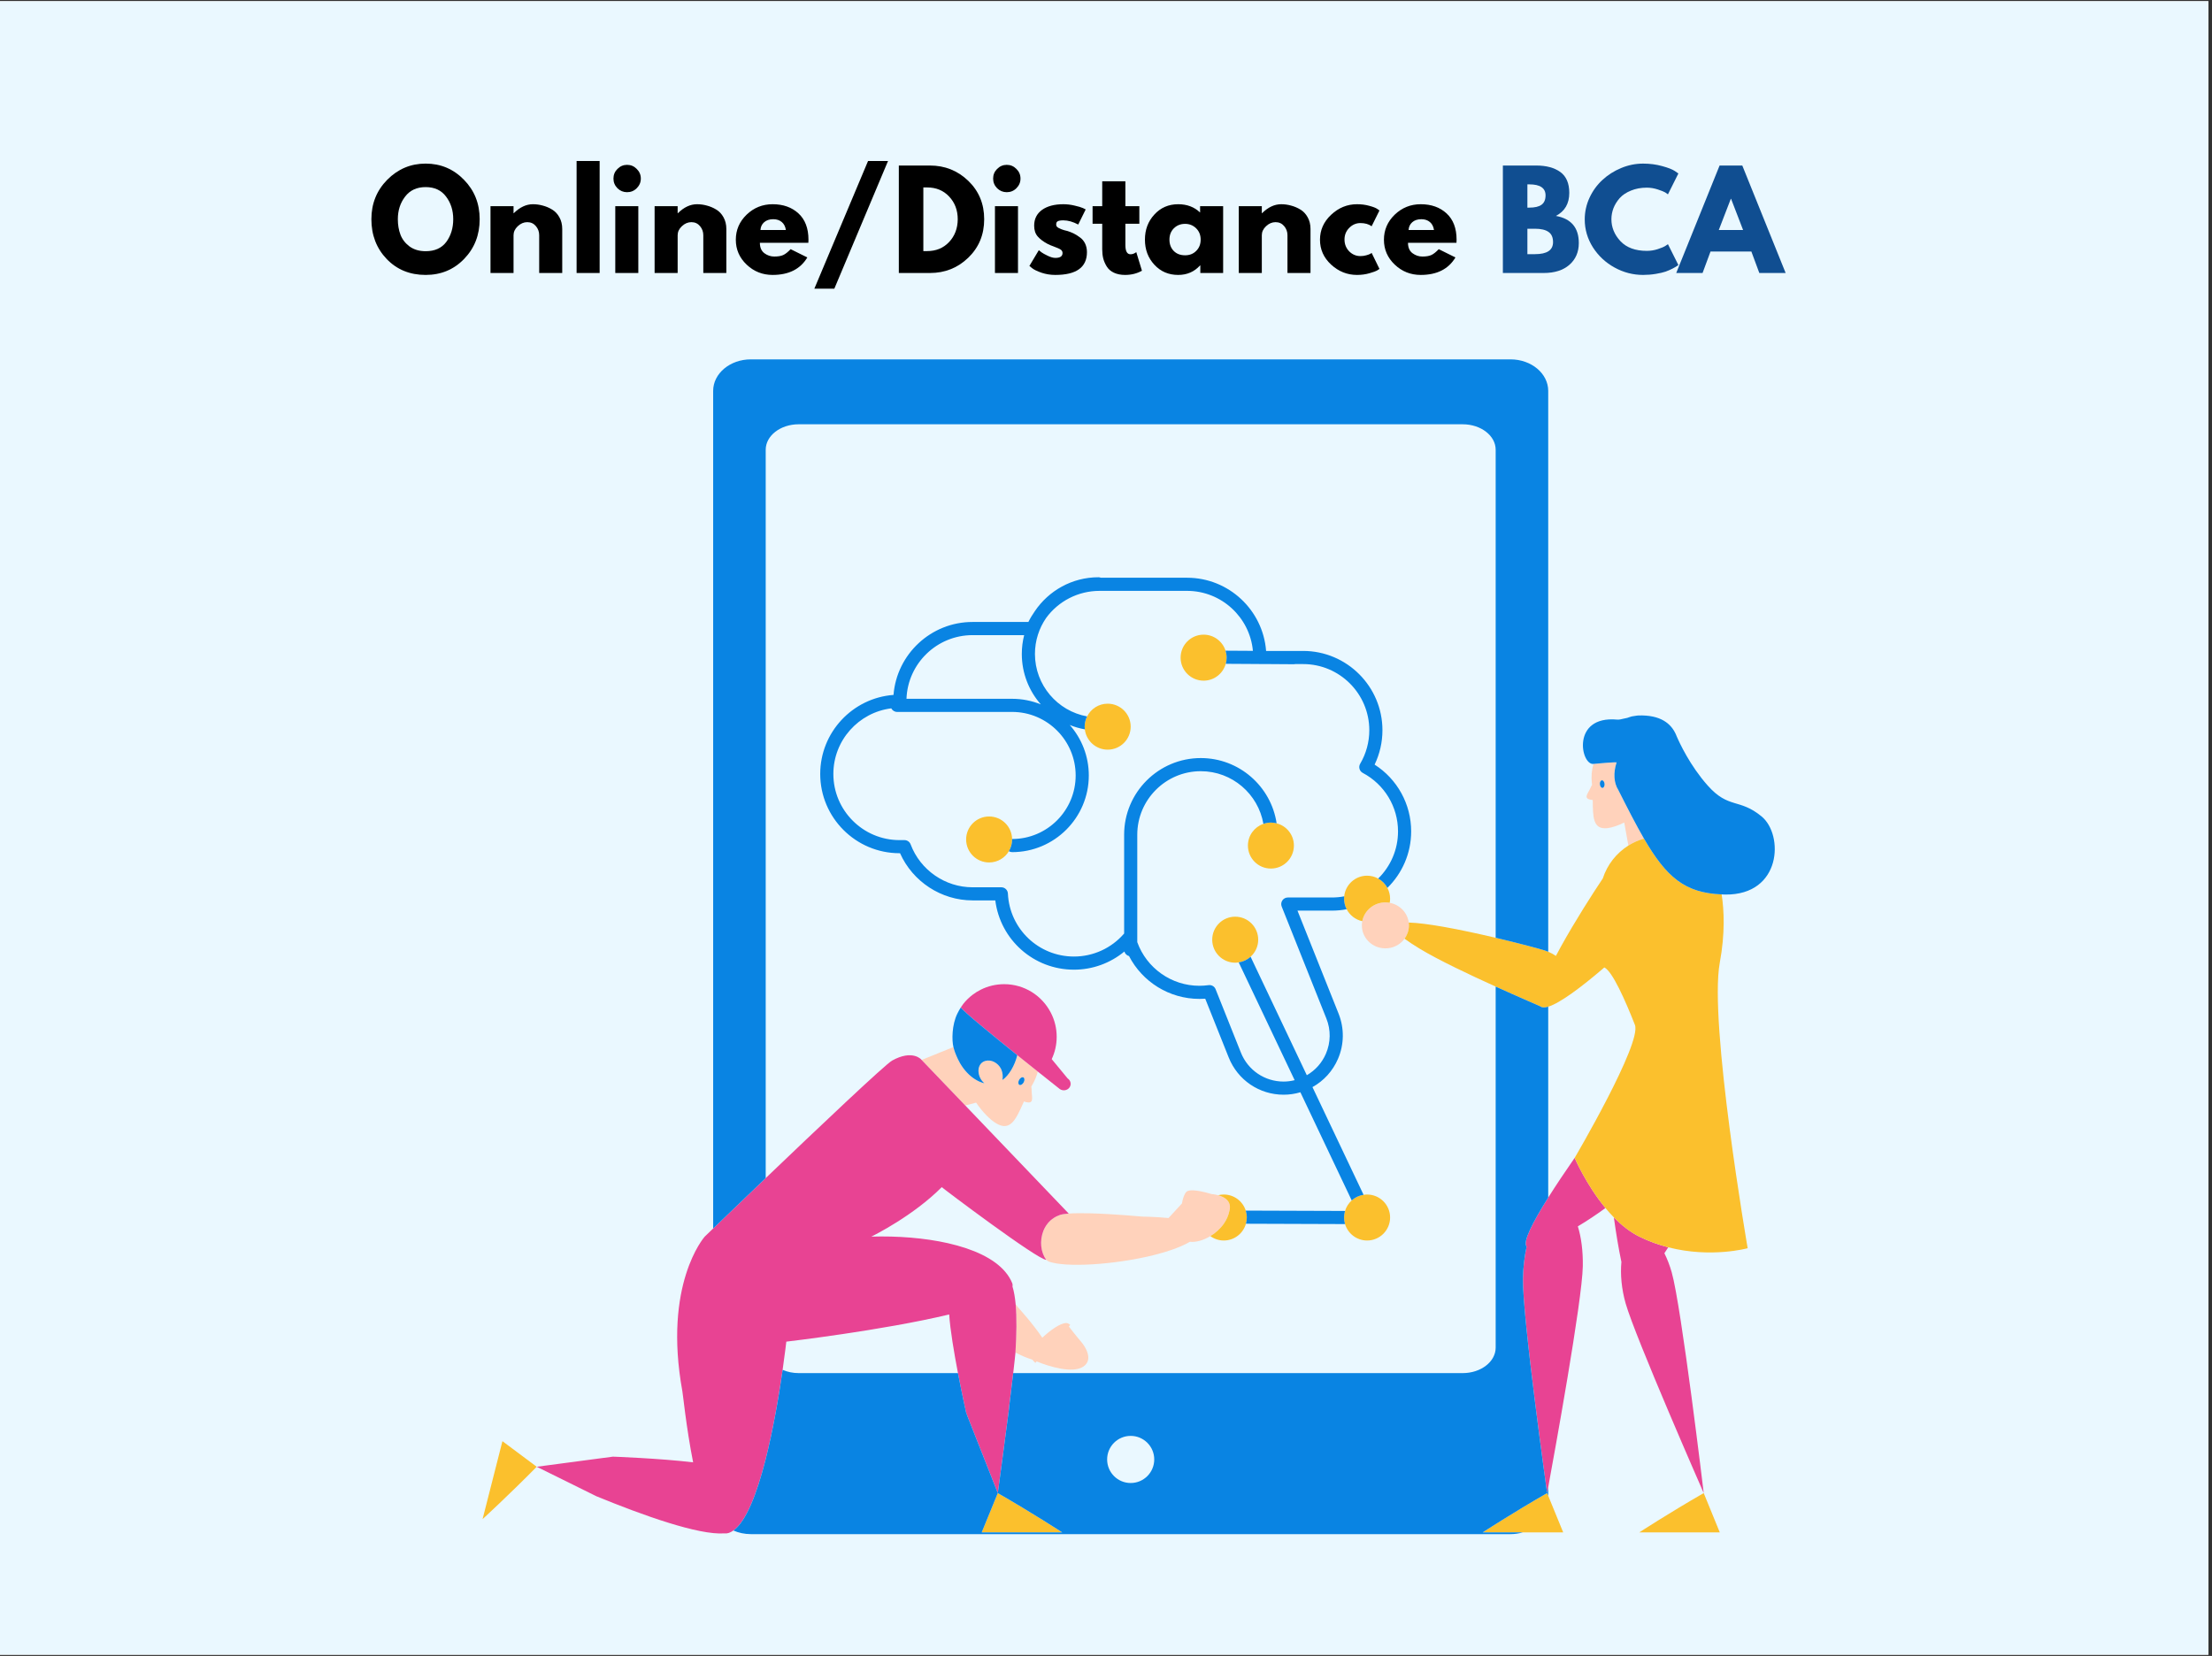 <svg xmlns="http://www.w3.org/2000/svg" xmlns:xlink="http://www.w3.org/1999/xlink" width="406" zoomAndPan="magnify" viewBox="0 0 304.5 228" height="304" preserveAspectRatio="xMidYMid meet" version="1.0"><rect x="0" y="0" width="304.5" height="228" fill="#333333" stroke="none"/><defs><g/><clipPath id="117f898174"><path d="M 0 0.188 L 304 0.188 L 304 227.812 L 0 227.812 Z M 0 0.188 " clip-rule="nonzero"/></clipPath></defs><g clip-path="url(#117f898174)"><path fill="#ffffff" d="M 0 0.188 L 304.5 0.188 L 304.5 235.688 L 0 235.688 Z M 0 0.188 " fill-opacity="1" fill-rule="nonzero"/><path fill="#ffffff" d="M 0 0.188 L 304.5 0.188 L 304.5 228.188 L 0 228.188 Z M 0 0.188 " fill-opacity="1" fill-rule="nonzero"/><path fill="#eaf8ff" d="M 0 0.188 L 304.5 0.188 L 304.5 228.188 L 0 228.188 Z M 0 0.188 " fill-opacity="1" fill-rule="nonzero"/></g><path fill="#ffd2bb" d="M 148.953 184.902 C 148.953 184.902 150.75 187.043 149.16 188.145 C 147.684 189.164 144.484 188.172 142.703 187.453 L 142.523 187.648 C 142.367 187.504 142.223 187.355 142.113 187.203 C 141.406 186.996 140.617 186.66 139.785 186.23 C 139.941 183.746 139.98 181.426 139.812 179.578 C 140.039 179.867 140.172 180.039 140.172 180.039 C 140.172 180.039 142.148 182.203 143.48 184.184 C 144.586 183.152 145.973 182.152 146.801 182.16 C 146.965 182.164 147.145 182.262 147.328 182.426 L 147.133 182.637 C 147.785 183.504 148.953 184.902 148.953 184.902 Z M 226.309 115.465 C 225.93 115.57 225.562 115.707 225.211 115.863 C 225.203 115.867 225.199 115.867 225.195 115.871 C 225.035 115.941 224.879 116.02 224.723 116.102 C 224.703 116.113 224.684 116.121 224.664 116.129 C 224.492 116.223 224.328 116.32 224.16 116.422 L 223.586 113.25 C 222.75 113.668 221.953 113.941 221.305 114.023 C 219.234 114.273 219.285 112.453 219.254 110.152 C 219.035 110.137 218.836 110.098 218.691 110.035 C 218.039 109.766 218.664 109.156 218.988 108.391 C 219.035 108.277 219.094 108.172 219.16 108.078 C 219.152 108.008 219.145 107.941 219.137 107.875 C 219.023 106.926 219.109 106.012 219.352 105.18 L 219.391 105.176 C 219.645 105.145 222.84 104.863 222.527 104.996 C 222.078 106.406 222.152 107.785 222.773 108.766 C 224.102 111.402 225.238 113.617 226.309 115.465 Z M 220.879 107.922 C 220.852 107.637 220.688 107.418 220.508 107.438 C 220.332 107.457 220.207 107.703 220.238 107.992 C 220.266 108.281 220.43 108.5 220.609 108.48 C 220.785 108.461 220.906 108.211 220.879 107.922 Z M 140.953 151.66 C 139.906 153.988 139.152 155.859 137.16 154.688 C 136.273 154.168 135.254 153.109 134.367 151.816 L 132.879 152.215 L 126.867 145.938 L 131.25 144.164 C 131.25 144.176 131.254 144.191 131.258 144.203 C 131.316 144.441 131.391 144.672 131.469 144.902 C 131.527 145.07 131.602 145.23 131.668 145.395 C 131.789 145.684 131.922 145.961 132.07 146.227 C 132.094 146.273 132.117 146.324 132.148 146.371 C 132.152 146.379 132.156 146.391 132.164 146.402 C 132.723 147.355 133.434 148.109 134.215 148.598 C 134.598 148.844 134.996 149.02 135.402 149.125 C 135.434 149.137 135.461 149.145 135.496 149.148 C 135.289 148.965 135.113 148.75 134.98 148.508 C 134.84 148.254 134.746 147.973 134.711 147.672 C 134.617 146.988 134.918 146.301 135.605 146.09 C 136.477 145.824 137.383 146.371 137.781 147.133 C 137.805 147.184 137.832 147.238 137.852 147.289 C 137.879 147.352 137.895 147.414 137.914 147.48 C 137.93 147.531 137.949 147.578 137.961 147.629 C 137.984 147.723 138 147.82 138.012 147.914 C 138.012 147.938 138.02 147.957 138.02 147.98 C 138.043 148.215 138.031 148.457 137.996 148.695 C 138.887 148.094 139.703 146.688 140.039 145.285 C 141.039 146.09 142.012 146.863 142.867 147.547 C 142.695 148.176 142.438 148.801 142.086 149.402 C 142.047 149.465 142.008 149.531 141.973 149.598 C 141.996 149.723 142.008 149.855 142.008 149.988 C 141.996 150.914 142.359 151.805 141.582 151.797 C 141.406 151.793 141.188 151.746 140.953 151.66 Z M 140.914 149.035 C 141.07 148.754 141.055 148.445 140.883 148.348 C 140.711 148.25 140.449 148.398 140.293 148.68 C 140.137 148.961 140.148 149.27 140.32 149.367 C 140.492 149.465 140.758 149.312 140.914 149.035 Z M 191.305 124.305 C 191.113 124.27 190.914 124.254 190.711 124.254 C 189.125 124.254 187.809 125.367 187.527 126.836 C 187.523 126.859 187.516 126.887 187.512 126.91 C 187.484 127.074 187.469 127.242 187.469 127.414 C 187.469 128.91 188.531 130.164 189.965 130.492 C 190.203 130.547 190.453 130.578 190.711 130.578 C 191.676 130.578 192.539 130.168 193.133 129.516 C 193.211 129.43 193.281 129.344 193.352 129.25 C 193.527 129.004 193.672 128.738 193.773 128.449 C 193.887 128.125 193.953 127.777 193.953 127.418 C 193.953 127.281 193.941 127.152 193.926 127.023 C 193.75 125.652 192.68 124.555 191.305 124.305 Z M 168.332 164.809 C 168.121 164.703 167.898 164.625 167.691 164.566 C 167.199 164.43 166.781 164.406 166.781 164.406 C 166.781 164.406 166.477 164.309 166.051 164.199 C 165.562 164.074 164.914 163.934 164.359 163.898 C 163.895 163.871 163.492 163.914 163.309 164.109 C 163.02 164.414 162.824 165.004 162.699 165.707 L 160.859 167.707 C 158.98 167.527 157.238 167.508 157.238 167.508 C 157.238 167.508 153.281 167.137 149.98 167.055 C 148.902 167.031 147.898 167.035 147.121 167.09 C 147.117 167.09 147.117 167.09 147.117 167.09 C 146.613 167.129 146.203 167.188 145.938 167.273 C 145.773 167.328 145.617 167.391 145.469 167.461 C 145.453 167.469 145.438 167.477 145.418 167.484 C 145.297 167.547 145.18 167.617 145.07 167.691 C 145.047 167.703 145.023 167.715 145 167.73 C 144.926 167.781 144.859 167.836 144.793 167.891 C 144.758 167.918 144.719 167.945 144.688 167.973 C 144.668 167.988 144.652 168 144.633 168.016 C 144.621 168.027 144.609 168.039 144.598 168.055 C 144.504 168.137 144.418 168.223 144.336 168.316 C 144.328 168.32 144.324 168.328 144.316 168.336 C 144.223 168.445 144.133 168.559 144.051 168.676 C 144.051 168.68 144.047 168.684 144.043 168.688 C 143.961 168.805 143.887 168.93 143.82 169.055 C 143.82 169.059 143.816 169.062 143.812 169.07 C 143.758 169.176 143.707 169.285 143.66 169.398 C 143.652 169.418 143.645 169.434 143.637 169.457 C 143.633 169.461 143.633 169.465 143.629 169.469 C 143.566 169.625 143.516 169.785 143.473 169.945 C 143.461 169.996 143.449 170.043 143.441 170.09 C 143.414 170.207 143.391 170.324 143.371 170.445 C 143.363 170.5 143.355 170.555 143.348 170.609 C 143.336 170.727 143.328 170.844 143.324 170.965 C 143.32 171.012 143.316 171.059 143.316 171.109 C 143.316 171.438 143.348 171.762 143.414 172.07 C 143.426 172.117 143.438 172.164 143.449 172.211 C 143.477 172.316 143.508 172.422 143.543 172.523 C 143.559 172.574 143.578 172.625 143.598 172.672 C 143.637 172.773 143.68 172.871 143.727 172.965 C 143.75 173.004 143.766 173.047 143.789 173.086 C 143.863 173.219 143.941 173.34 144.027 173.457 C 144.156 173.582 144.297 173.676 144.449 173.727 C 145.012 173.918 145.797 174.039 146.738 174.102 C 147.027 174.121 147.332 174.133 147.652 174.141 C 149.891 174.191 152.762 173.957 155.543 173.488 C 156.355 173.352 157.156 173.195 157.938 173.02 C 158.484 172.898 159.02 172.766 159.535 172.625 C 160.145 172.461 160.734 172.281 161.281 172.09 C 161.5 172.016 161.715 171.938 161.922 171.855 C 162.633 171.582 163.27 171.289 163.797 170.977 C 164.582 171.074 165.637 170.793 166.617 170.199 C 167.316 169.773 167.98 169.191 168.477 168.477 C 168.848 167.945 169.117 167.34 169.25 166.672 C 169.262 166.602 169.281 166.535 169.293 166.465 C 169.422 165.602 168.922 165.102 168.332 164.809 Z M 168.332 164.809 " fill-opacity="1" fill-rule="nonzero"/><path fill="#e84393" d="M 221.004 166.328 C 219.77 167.23 218.5 168.082 217.203 168.852 C 217.664 170.336 217.922 172.219 217.887 174.324 C 217.812 179.09 213.945 200.297 213.125 204.754 C 213.027 205.281 212.973 205.578 212.973 205.578 C 212.973 205.578 209.562 181.379 209.648 176.047 C 209.676 174.492 209.855 172.992 210.152 171.633 C 209.582 171.043 210.957 168.34 213.125 164.891 C 214.191 163.195 215.449 161.32 216.762 159.426 C 216.766 159.43 218.332 163.098 221.004 166.328 Z M 230.121 175.164 C 229.848 174.207 229.504 173.332 229.117 172.551 C 229.297 172.277 229.473 172.008 229.648 171.738 C 228.348 171.402 227.004 170.93 225.664 170.266 C 224.379 169.629 223.207 168.684 222.16 167.617 C 222.457 169.766 222.805 171.887 223.199 173.75 C 223.039 175.488 223.219 177.484 223.785 179.473 C 225.125 184.156 234.531 205.578 234.531 205.578 C 234.531 205.578 231.457 179.852 230.121 175.164 Z M 126.867 145.938 L 126.805 145.871 C 126.805 145.871 125.605 144.477 122.812 146.023 C 121.852 146.551 112.566 155.355 105.406 162.207 C 102.32 165.156 99.633 167.742 98.172 169.148 C 97.43 169.863 97 170.277 97 170.277 C 96.926 170.371 91.262 176.832 93.93 191.543 C 93.973 191.57 94.445 196.457 95.414 201.344 C 90.785 200.793 84.371 200.562 84.371 200.562 L 73.883 201.953 L 82.094 206.012 C 88.406 208.605 96.164 211.398 99.73 211.125 C 99.922 211.148 100.117 211.133 100.32 211.066 C 100.535 210.992 100.746 210.879 100.953 210.734 C 104.508 208.227 106.789 195.234 107.734 188.613 C 108.07 186.27 108.242 184.727 108.242 184.727 C 108.242 184.727 121.449 183.191 130.664 180.984 C 130.793 183.062 131.34 186.281 131.871 189.059 C 132.441 192.035 132.992 194.5 132.992 194.5 L 133.262 195.211 L 134.547 198.465 L 137.355 205.578 C 137.59 203.848 138.328 198.438 138.934 193.691 L 138.914 193.711 C 139.094 192.246 139.305 190.504 139.477 189.059 C 139.637 187.676 139.762 186.562 139.785 186.23 C 139.941 183.746 139.98 181.426 139.812 179.578 C 139.723 178.629 139.586 177.805 139.379 177.145 C 139.41 176.98 139.398 176.82 139.332 176.656 C 138.441 174.48 136.09 172.906 132.996 171.867 C 132.207 171.602 131.371 171.371 130.496 171.172 C 127.285 170.445 123.574 170.16 119.945 170.266 C 120.324 170.082 125.727 167.391 129.641 163.453 C 129.852 163.668 142.848 173.465 144.031 173.465 C 144.031 173.461 144.027 173.461 144.027 173.457 C 143.938 173.344 143.863 173.219 143.789 173.09 C 143.766 173.051 143.75 173.008 143.727 172.965 C 143.68 172.871 143.637 172.777 143.598 172.676 C 143.578 172.625 143.559 172.578 143.543 172.527 C 143.508 172.426 143.477 172.32 143.449 172.211 C 143.438 172.164 143.426 172.121 143.414 172.07 C 143.348 171.762 143.312 171.438 143.316 171.109 C 143.316 171.062 143.32 171.016 143.324 170.965 C 143.328 170.848 143.336 170.73 143.348 170.609 C 143.355 170.555 143.363 170.5 143.371 170.445 C 143.391 170.328 143.41 170.211 143.441 170.094 C 143.449 170.043 143.461 169.996 143.473 169.949 C 143.52 169.781 143.57 169.617 143.633 169.457 C 143.641 169.438 143.652 169.418 143.66 169.398 C 143.711 169.281 143.762 169.168 143.82 169.055 C 143.891 168.93 143.961 168.805 144.043 168.688 C 144.047 168.684 144.047 168.68 144.051 168.68 C 144.051 168.676 144.051 168.676 144.055 168.676 C 144.133 168.559 144.223 168.445 144.316 168.336 C 144.402 168.238 144.496 168.145 144.594 168.055 C 144.609 168.043 144.621 168.027 144.633 168.016 C 144.648 168.004 144.668 167.988 144.684 167.977 C 144.684 167.977 144.688 167.973 144.688 167.973 C 144.723 167.945 144.758 167.922 144.793 167.891 C 144.984 167.742 145.188 167.602 145.418 167.488 C 145.434 167.48 145.453 167.473 145.469 167.465 C 145.617 167.391 145.77 167.328 145.934 167.273 C 146.203 167.188 146.613 167.129 147.117 167.094 C 147.117 167.09 147.117 167.09 147.117 167.09 L 132.879 152.215 Z M 146.969 148.484 L 144.777 145.828 C 145.215 144.895 145.461 143.855 145.461 142.762 C 145.461 141.543 145.164 140.398 144.633 139.395 C 143.43 137.082 141.016 135.508 138.234 135.508 C 137.086 135.508 136 135.773 135.035 136.254 C 134.621 136.457 134.23 136.703 133.867 136.98 C 133.391 137.344 132.961 137.77 132.59 138.238 C 132.473 138.395 132.363 138.555 132.262 138.711 C 132.262 138.715 132.262 138.715 132.262 138.715 C 132.559 139.211 136.477 142.422 140.039 145.285 C 141.039 146.09 142.012 146.863 142.867 147.547 C 144.633 148.953 145.902 149.957 145.902 149.957 C 146.336 150.242 146.922 150.145 147.219 149.738 C 147.512 149.328 147.402 148.77 146.969 148.484 Z M 146.969 148.484 " fill-opacity="1" fill-rule="nonzero"/><path fill="#fbc02d" d="M 229.648 171.738 C 228.348 171.402 227.004 170.93 225.664 170.266 C 224.379 169.629 223.207 168.684 222.16 167.617 C 221.754 167.203 221.367 166.77 221.004 166.328 C 218.332 163.102 216.766 159.43 216.762 159.426 C 216.762 159.426 226.047 143.629 225.059 141.113 C 223.742 137.762 221.969 133.742 220.848 133.203 C 220.777 133.266 220.703 133.328 220.633 133.391 C 217.707 135.895 214.766 138.109 213.125 138.609 C 212.645 138.754 212.277 138.754 212.051 138.57 C 212.004 138.531 209.262 137.367 205.891 135.84 C 202.293 134.211 197.977 132.168 195.434 130.625 C 194.629 130.137 193.918 129.672 193.352 129.25 C 193.527 129.004 193.672 128.738 193.773 128.449 C 193.887 128.125 193.953 127.777 193.953 127.414 C 193.953 127.281 193.941 127.152 193.926 127.023 C 195.141 127.055 196.801 127.277 198.641 127.598 C 200.957 128.004 203.555 128.57 205.891 129.121 C 209.039 129.863 211.711 130.578 212.57 130.84 C 212.762 130.898 212.945 130.965 213.125 131.043 C 213.504 131.199 213.859 131.391 214.184 131.613 C 214.402 131.195 214.633 130.773 214.867 130.344 C 216.84 126.781 219.27 122.988 220.637 120.953 C 221.246 119.059 222.512 117.461 224.16 116.422 C 224.324 116.32 224.492 116.223 224.664 116.129 C 224.684 116.121 224.703 116.113 224.723 116.102 C 224.879 116.02 225.035 115.941 225.195 115.871 C 225.199 115.867 225.203 115.867 225.207 115.863 C 225.562 115.707 225.93 115.57 226.309 115.465 C 229.375 120.742 231.922 122.957 237 123.148 C 237.336 125.328 237.488 128.512 236.742 132.551 C 235.219 140.832 240.582 171.863 240.582 171.863 C 240.582 171.863 235.555 173.258 229.648 171.738 Z M 225.664 210.988 C 225.66 210.992 225.676 210.988 225.676 210.988 L 236.742 210.988 L 234.531 205.578 C 229.727 208.344 225.852 210.867 225.664 210.988 Z M 212.973 205.578 C 208.168 208.344 204.297 210.867 204.109 210.988 C 204.102 210.992 204.121 210.988 204.121 210.988 L 215.188 210.988 L 213.125 205.949 Z M 66.434 209.152 C 66.434 209.152 66.426 209.168 66.43 209.164 C 66.594 209.012 69.992 205.898 73.883 201.953 L 69.164 198.43 Z M 135.141 210.988 L 146.211 210.988 C 146.211 210.988 146.227 210.992 146.223 210.988 C 146.031 210.867 142.16 208.344 137.355 205.578 Z M 138.879 117.203 C 139.164 116.73 139.328 116.176 139.328 115.586 C 139.328 115.562 139.324 115.543 139.324 115.52 C 139.289 113.801 137.891 112.418 136.16 112.418 C 134.414 112.418 132.996 113.836 132.996 115.582 C 132.996 117.332 134.414 118.75 136.16 118.75 C 137.316 118.75 138.328 118.129 138.879 117.203 Z M 152.48 96.887 C 151.238 96.887 150.168 97.602 149.648 98.645 C 149.438 99.066 149.312 99.547 149.312 100.051 C 149.312 100.18 149.324 100.301 149.336 100.426 C 149.523 101.996 150.859 103.219 152.48 103.219 C 154.23 103.219 155.648 101.801 155.648 100.051 C 155.648 98.305 154.23 96.887 152.48 96.887 Z M 175.738 113.359 C 175.484 113.293 175.223 113.258 174.949 113.258 C 174.586 113.258 174.242 113.32 173.914 113.434 C 172.676 113.863 171.785 115.039 171.785 116.422 C 171.785 118.172 173.203 119.59 174.949 119.59 C 176.699 119.59 178.117 118.172 178.117 116.422 C 178.117 114.945 177.105 113.711 175.738 113.359 Z M 189.719 120.965 C 189.266 120.715 188.746 120.57 188.191 120.57 C 186.551 120.57 185.203 121.816 185.039 123.414 C 185.031 123.52 185.023 123.629 185.023 123.738 C 185.023 124.262 185.152 124.754 185.379 125.191 C 185.809 126.02 186.59 126.633 187.527 126.836 C 187.809 125.367 189.125 124.25 190.711 124.25 C 190.914 124.25 191.113 124.27 191.305 124.305 C 191.336 124.121 191.359 123.93 191.359 123.738 C 191.359 123.199 191.223 122.695 190.984 122.25 C 190.695 121.707 190.254 121.262 189.719 120.965 Z M 168.734 91.398 C 168.812 91.129 168.855 90.844 168.855 90.551 C 168.855 90.215 168.801 89.895 168.707 89.59 C 168.297 88.312 167.102 87.383 165.688 87.383 C 163.938 87.383 162.52 88.801 162.52 90.551 C 162.52 92.301 163.938 93.719 165.688 93.719 C 167.141 93.719 168.363 92.738 168.734 91.398 Z M 170.035 126.215 C 168.289 126.215 166.871 127.633 166.871 129.383 C 166.871 131.133 168.289 132.551 170.035 132.551 C 170.203 132.551 170.363 132.535 170.52 132.508 C 171.145 132.414 171.707 132.137 172.152 131.734 C 172.797 131.152 173.203 130.316 173.203 129.383 C 173.203 127.633 171.785 126.215 170.035 126.215 Z M 188.191 164.469 C 188.027 164.469 187.867 164.484 187.707 164.508 C 187.086 164.605 186.523 164.879 186.074 165.285 C 185.645 165.672 185.32 166.172 185.152 166.742 C 185.07 167.027 185.023 167.324 185.023 167.633 C 185.023 167.945 185.07 168.242 185.152 168.527 C 185.539 169.84 186.754 170.801 188.191 170.801 C 189.941 170.801 191.359 169.383 191.359 167.633 C 191.359 165.887 189.941 164.469 188.191 164.469 Z M 168.465 164.469 C 168.199 164.469 167.938 164.504 167.691 164.566 C 167.898 164.625 168.121 164.703 168.332 164.809 C 168.918 165.102 169.422 165.602 169.293 166.469 C 169.285 166.539 169.262 166.605 169.25 166.676 C 169.121 167.34 168.848 167.945 168.477 168.48 C 167.98 169.191 167.32 169.777 166.617 170.199 C 167.137 170.578 167.773 170.801 168.465 170.801 C 169.918 170.801 171.141 169.824 171.512 168.492 C 171.59 168.219 171.633 167.93 171.633 167.633 C 171.633 167.301 171.582 166.984 171.488 166.684 C 171.082 165.398 169.883 164.469 168.465 164.469 Z M 168.465 164.469 " fill-opacity="1" fill-rule="nonzero"/><path fill="#0984e3" d="M 213.125 53.82 L 213.125 131.043 C 212.945 130.965 212.762 130.898 212.57 130.84 C 211.711 130.578 209.039 129.863 205.891 129.121 L 205.891 61.926 C 205.891 59.988 203.859 58.418 201.355 58.418 L 109.941 58.418 C 107.438 58.418 105.406 59.988 105.406 61.926 L 105.406 162.207 C 102.32 165.156 99.633 167.742 98.172 169.148 L 98.172 53.82 C 98.172 51.426 100.492 49.48 103.359 49.48 L 207.938 49.48 C 210.801 49.48 213.125 51.426 213.125 53.82 Z M 213.125 138.605 L 213.125 164.891 C 210.957 168.34 209.582 171.043 210.156 171.633 C 209.855 172.992 209.676 174.492 209.648 176.047 C 209.562 181.379 212.973 205.578 212.973 205.578 C 208.168 208.344 204.297 210.867 204.109 210.988 C 204.102 210.992 204.121 210.988 204.121 210.988 L 209.633 210.988 C 209.102 211.141 208.531 211.23 207.938 211.23 L 103.359 211.23 C 102.492 211.23 101.676 211.047 100.957 210.734 C 104.508 208.227 106.789 195.234 107.738 188.613 C 108.391 188.895 109.141 189.059 109.941 189.059 L 131.871 189.059 C 132.441 192.035 132.996 194.5 132.996 194.5 L 133.262 195.211 L 134.547 198.465 L 137.355 205.578 L 135.141 210.988 L 146.211 210.988 C 146.211 210.988 146.227 210.992 146.223 210.988 C 146.031 210.867 142.16 208.344 137.355 205.578 C 137.59 203.848 138.328 198.438 138.934 193.691 L 138.918 193.711 C 139.094 192.246 139.305 190.504 139.477 189.059 L 201.355 189.059 C 203.859 189.059 205.891 187.488 205.891 185.551 L 205.891 135.84 C 209.262 137.367 212.004 138.531 212.051 138.57 C 212.277 138.754 212.645 138.754 213.125 138.605 Z M 158.891 200.945 C 158.891 199.156 157.438 197.703 155.648 197.703 C 153.855 197.703 152.406 199.156 152.406 200.945 C 152.406 202.738 153.855 204.191 155.648 204.191 C 157.438 204.191 158.891 202.738 158.891 200.945 Z M 213.125 204.754 C 213.027 205.281 212.973 205.578 212.973 205.578 L 213.125 205.949 Z M 242.496 112.41 C 239.422 109.879 237.977 111.414 235.082 108.16 C 232.633 105.406 231.184 102.254 230.797 101.352 C 230.766 101.266 230.73 101.184 230.691 101.098 C 230.043 99.648 228.613 98.402 225.504 98.512 L 225.484 98.516 C 225.426 98.52 225.363 98.527 225.301 98.535 C 224.062 98.684 224.516 98.785 223.438 98.965 C 223.227 99 222.953 99.113 222.602 99.078 C 216.281 98.508 217.594 105.371 219.352 105.18 L 219.391 105.176 C 219.645 105.145 222.84 104.863 222.531 104.996 C 222.078 106.406 222.152 107.785 222.773 108.766 C 224.102 111.402 225.238 113.617 226.309 115.465 C 229.375 120.742 231.922 122.957 237 123.148 C 237.168 123.156 237.324 123.164 237.496 123.168 C 245.262 123.258 245.57 114.941 242.496 112.41 Z M 220.508 107.438 C 220.332 107.457 220.207 107.703 220.238 107.992 C 220.266 108.281 220.43 108.5 220.609 108.48 C 220.785 108.461 220.906 108.211 220.879 107.922 C 220.852 107.637 220.688 107.418 220.508 107.438 Z M 140.293 148.68 C 140.137 148.961 140.148 149.27 140.32 149.367 C 140.492 149.465 140.754 149.312 140.914 149.035 C 141.07 148.754 141.055 148.445 140.883 148.348 C 140.711 148.25 140.449 148.398 140.293 148.68 Z M 137.996 148.695 C 138.887 148.094 139.699 146.688 140.039 145.285 C 136.477 142.422 132.559 139.211 132.262 138.711 C 132.082 138.996 131.926 139.277 131.793 139.551 C 131.012 141.133 131.023 143.254 131.246 144.16 C 131.246 144.16 131.246 144.16 131.246 144.164 C 131.25 144.176 131.254 144.191 131.258 144.203 C 131.316 144.441 131.391 144.672 131.469 144.898 C 131.527 145.07 131.598 145.23 131.668 145.395 C 131.789 145.68 131.922 145.961 132.07 146.223 C 132.094 146.27 132.117 146.32 132.145 146.367 C 132.148 146.379 132.156 146.391 132.164 146.402 C 132.723 147.352 133.434 148.105 134.215 148.594 C 134.598 148.84 134.996 149.02 135.398 149.125 C 135.434 149.133 135.461 149.141 135.492 149.148 L 135.496 149.148 C 135.289 148.965 135.113 148.75 134.98 148.508 C 134.84 148.254 134.746 147.973 134.711 147.672 C 134.617 146.984 134.914 146.297 135.605 146.086 C 136.477 145.824 137.383 146.371 137.781 147.133 C 137.805 147.184 137.832 147.234 137.852 147.289 C 137.879 147.352 137.895 147.414 137.914 147.477 C 137.93 147.527 137.949 147.578 137.961 147.629 C 137.984 147.723 138 147.816 138.008 147.914 C 138.012 147.938 138.02 147.957 138.02 147.977 C 138.043 148.215 138.031 148.457 137.996 148.695 Z M 190.305 100.543 C 190.305 102.188 189.934 103.805 189.227 105.277 C 192.352 107.277 194.258 110.723 194.258 114.469 C 194.258 117.512 193.004 120.27 190.988 122.25 C 190.695 121.707 190.254 121.262 189.719 120.965 C 191.402 119.309 192.449 117.012 192.449 114.469 C 192.449 111.09 190.59 108.004 187.594 106.418 C 187.375 106.301 187.215 106.102 187.148 105.863 C 187.082 105.625 187.113 105.371 187.238 105.16 C 188.062 103.766 188.496 102.168 188.496 100.543 C 188.496 95.52 184.41 91.434 179.391 91.434 L 178.305 91.434 C 178.242 91.449 178.18 91.457 178.117 91.457 C 178.117 91.457 178.113 91.457 178.113 91.457 L 174.793 91.434 L 173.414 91.434 C 173.387 91.434 173.359 91.43 173.328 91.426 L 168.738 91.398 C 168.812 91.129 168.855 90.844 168.855 90.551 C 168.855 90.215 168.801 89.895 168.707 89.59 L 172.473 89.613 C 172.047 84.992 168.145 81.355 163.406 81.355 L 151.363 81.355 C 148.41 81.355 145.699 82.773 144.008 85.086 C 143.039 86.496 142.469 88.203 142.469 90.039 C 142.469 94.328 145.57 97.902 149.648 98.641 C 149.438 99.066 149.312 99.543 149.312 100.051 C 149.312 100.176 149.324 100.301 149.34 100.422 C 148.621 100.293 147.926 100.094 147.266 99.824 C 148.895 101.684 149.883 104.113 149.883 106.77 C 149.883 112.59 145.148 117.328 139.328 117.328 C 139.164 117.328 139.012 117.281 138.879 117.203 C 139.164 116.727 139.328 116.176 139.328 115.582 C 139.328 115.562 139.324 115.539 139.324 115.52 C 139.328 115.52 139.328 115.52 139.328 115.52 C 144.152 115.52 148.074 111.594 148.074 106.77 C 148.074 101.949 144.152 98.023 139.328 98.023 L 123.492 98.023 C 123.145 98.023 122.844 97.82 122.691 97.531 C 118.207 98.09 114.719 101.926 114.719 106.566 C 114.719 111.586 118.805 115.672 123.828 115.672 L 124.508 115.672 C 124.883 115.672 125.223 115.906 125.355 116.258 C 126.68 119.793 130.105 122.168 133.883 122.168 L 137.844 122.168 C 138.324 122.168 138.723 122.547 138.746 123.027 C 138.973 127.895 142.969 131.703 147.84 131.703 C 150.488 131.703 153.004 130.551 154.738 128.543 C 154.738 128.539 154.742 128.539 154.746 128.535 L 154.746 114.93 C 154.746 109.109 159.48 104.375 165.301 104.375 C 170.586 104.375 174.977 108.281 175.738 113.359 C 175.484 113.293 175.223 113.258 174.953 113.258 C 174.59 113.258 174.242 113.32 173.918 113.434 C 173.203 109.32 169.613 106.184 165.301 106.184 C 160.477 106.184 156.555 110.109 156.555 114.93 L 156.555 129.723 C 157.844 133.297 161.25 135.73 165.113 135.73 C 165.523 135.73 165.949 135.699 166.375 135.641 C 166.418 135.633 166.457 135.633 166.5 135.633 C 166.863 135.633 167.199 135.855 167.336 136.199 L 170.82 144.93 C 171.785 147.352 174.098 148.918 176.703 148.918 C 177.219 148.918 177.723 148.848 178.219 148.727 L 170.52 132.508 C 171.145 132.414 171.707 132.137 172.156 131.734 L 179.895 148.043 C 181.062 147.367 181.98 146.344 182.523 145.082 C 183.191 143.527 183.215 141.805 182.586 140.234 L 176.434 124.816 C 176.324 124.535 176.359 124.219 176.527 123.973 C 176.695 123.723 176.977 123.574 177.273 123.574 L 183.34 123.574 C 183.922 123.574 184.492 123.52 185.043 123.414 C 185.031 123.52 185.023 123.629 185.023 123.738 C 185.023 124.262 185.156 124.754 185.379 125.191 C 184.719 125.316 184.039 125.383 183.34 125.383 L 178.609 125.383 L 184.266 139.562 C 185.07 141.582 185.043 143.797 184.184 145.793 C 183.465 147.465 182.234 148.812 180.672 149.68 L 187.707 164.508 C 187.086 164.602 186.523 164.879 186.074 165.281 L 179.008 150.391 C 178.258 150.613 177.488 150.727 176.703 150.727 C 173.352 150.727 170.383 148.711 169.141 145.598 L 165.91 137.508 C 165.641 137.527 165.375 137.535 165.113 137.535 C 160.965 137.535 157.262 135.199 155.418 131.637 C 155.109 131.555 154.871 131.32 154.781 131.012 C 152.84 132.617 150.395 133.512 147.84 133.512 C 142.289 133.512 137.691 129.387 137.012 123.973 L 133.883 123.973 C 129.57 123.973 125.637 121.387 123.898 117.477 L 123.828 117.477 C 117.809 117.477 112.91 112.582 112.91 106.562 C 112.91 100.824 117.367 96.102 123 95.68 C 123.445 90.066 128.156 85.637 133.879 85.637 L 141.566 85.637 C 141.824 85.113 142.125 84.621 142.453 84.152 C 144.352 81.336 147.57 79.48 151.215 79.48 C 151.332 79.48 151.441 79.504 151.543 79.547 L 163.406 79.547 C 169.145 79.547 173.859 83.996 174.289 89.625 L 179.391 89.625 C 185.41 89.629 190.305 94.523 190.305 100.543 Z M 140.66 90.039 C 140.66 89.145 140.773 88.277 140.984 87.449 L 133.883 87.449 C 128.973 87.449 124.961 91.352 124.785 96.215 L 139.328 96.215 C 140.723 96.215 142.059 96.492 143.277 96.984 C 141.648 95.129 140.66 92.699 140.66 90.039 Z M 185.027 166.73 L 171.488 166.684 C 171.582 166.984 171.633 167.301 171.633 167.633 C 171.633 167.93 171.59 168.219 171.512 168.492 L 185.02 168.539 C 185.023 168.539 185.023 168.539 185.023 168.539 C 185.07 168.539 185.109 168.531 185.152 168.523 C 185.07 168.242 185.023 167.945 185.023 167.633 C 185.023 167.324 185.07 167.027 185.152 166.742 C 185.113 166.738 185.07 166.73 185.027 166.73 Z M 185.027 166.73 " fill-opacity="1" fill-rule="nonzero"/><g fill="#000000" fill-opacity="1"><g transform="translate(50.719, 37.588)"><g><path d="M 0.406 -7.406 C 0.406 -9.551 1.133 -11.363 2.594 -12.844 C 4.062 -14.32 5.82 -15.062 7.875 -15.062 C 9.945 -15.062 11.703 -14.32 13.141 -12.844 C 14.586 -11.375 15.312 -9.562 15.312 -7.406 C 15.312 -5.238 14.598 -3.414 13.172 -1.938 C 11.754 -0.469 9.988 0.266 7.875 0.266 C 5.707 0.266 3.922 -0.461 2.516 -1.922 C 1.109 -3.391 0.406 -5.219 0.406 -7.406 Z M 4.047 -7.406 C 4.047 -6.633 4.164 -5.926 4.406 -5.281 C 4.645 -4.645 5.062 -4.102 5.656 -3.656 C 6.258 -3.219 7 -3 7.875 -3 C 9.133 -3 10.082 -3.426 10.719 -4.281 C 11.352 -5.145 11.672 -6.188 11.672 -7.406 C 11.672 -8.613 11.344 -9.648 10.688 -10.516 C 10.039 -11.391 9.102 -11.828 7.875 -11.828 C 6.656 -11.828 5.711 -11.391 5.047 -10.516 C 4.379 -9.648 4.047 -8.613 4.047 -7.406 Z M 4.047 -7.406 "/></g></g></g><g fill="#000000" fill-opacity="1"><g transform="translate(66.443, 37.588)"><g><path d="M 1.078 0 L 1.078 -9.203 L 4.25 -9.203 L 4.25 -8.234 L 4.281 -8.234 C 5.113 -9.055 5.992 -9.469 6.922 -9.469 C 7.379 -9.469 7.832 -9.406 8.281 -9.281 C 8.727 -9.164 9.156 -8.984 9.562 -8.734 C 9.977 -8.484 10.312 -8.129 10.562 -7.672 C 10.82 -7.211 10.953 -6.676 10.953 -6.062 L 10.953 0 L 7.781 0 L 7.781 -5.203 C 7.781 -5.68 7.629 -6.098 7.328 -6.453 C 7.023 -6.816 6.629 -7 6.141 -7 C 5.66 -7 5.223 -6.812 4.828 -6.438 C 4.441 -6.07 4.25 -5.66 4.25 -5.203 L 4.25 0 Z M 1.078 0 "/></g></g></g><g fill="#000000" fill-opacity="1"><g transform="translate(78.295, 37.588)"><g><path d="M 1.078 0 L 1.078 -15.422 L 4.25 -15.422 L 4.25 0 Z M 1.078 0 "/></g></g></g><g fill="#000000" fill-opacity="1"><g transform="translate(83.62, 37.588)"><g><path d="M 1.375 -14.328 C 1.75 -14.703 2.191 -14.891 2.703 -14.891 C 3.223 -14.891 3.664 -14.703 4.031 -14.328 C 4.406 -13.961 4.594 -13.52 4.594 -13 C 4.594 -12.488 4.406 -12.047 4.031 -11.672 C 3.664 -11.305 3.223 -11.125 2.703 -11.125 C 2.191 -11.125 1.75 -11.305 1.375 -11.672 C 1.008 -12.047 0.828 -12.488 0.828 -13 C 0.828 -13.52 1.008 -13.961 1.375 -14.328 Z M 1.078 -9.203 L 1.078 0 L 4.25 0 L 4.25 -9.203 Z M 1.078 -9.203 "/></g></g></g><g fill="#000000" fill-opacity="1"><g transform="translate(89.034, 37.588)"><g><path d="M 1.078 0 L 1.078 -9.203 L 4.25 -9.203 L 4.25 -8.234 L 4.281 -8.234 C 5.113 -9.055 5.992 -9.469 6.922 -9.469 C 7.379 -9.469 7.832 -9.406 8.281 -9.281 C 8.727 -9.164 9.156 -8.984 9.562 -8.734 C 9.977 -8.484 10.312 -8.129 10.562 -7.672 C 10.82 -7.211 10.953 -6.676 10.953 -6.062 L 10.953 0 L 7.781 0 L 7.781 -5.203 C 7.781 -5.68 7.629 -6.098 7.328 -6.453 C 7.023 -6.816 6.629 -7 6.141 -7 C 5.66 -7 5.223 -6.812 4.828 -6.438 C 4.441 -6.07 4.25 -5.66 4.25 -5.203 L 4.25 0 Z M 1.078 0 "/></g></g></g><g fill="#000000" fill-opacity="1"><g transform="translate(100.886, 37.588)"><g><path d="M 10.391 -4.156 L 3.719 -4.156 C 3.719 -3.508 3.926 -3.031 4.344 -2.719 C 4.758 -2.414 5.211 -2.266 5.703 -2.266 C 6.211 -2.266 6.617 -2.332 6.922 -2.469 C 7.223 -2.602 7.566 -2.875 7.953 -3.281 L 10.25 -2.141 C 9.289 -0.535 7.695 0.266 5.469 0.266 C 4.082 0.266 2.891 -0.207 1.891 -1.156 C 0.898 -2.102 0.406 -3.242 0.406 -4.578 C 0.406 -5.922 0.898 -7.07 1.891 -8.031 C 2.891 -8.988 4.082 -9.469 5.469 -9.469 C 6.926 -9.469 8.113 -9.047 9.031 -8.203 C 9.945 -7.359 10.406 -6.156 10.406 -4.594 C 10.406 -4.375 10.398 -4.227 10.391 -4.156 Z M 3.797 -5.922 L 7.297 -5.922 C 7.223 -6.398 7.035 -6.766 6.734 -7.016 C 6.43 -7.273 6.039 -7.406 5.562 -7.406 C 5.031 -7.406 4.609 -7.266 4.297 -6.984 C 3.992 -6.711 3.828 -6.359 3.797 -5.922 Z M 3.797 -5.922 "/></g></g></g><g fill="#000000" fill-opacity="1"><g transform="translate(111.698, 37.588)"><g><path d="M 10.547 -15.422 L 3.156 2.156 L 0.406 2.156 L 7.797 -15.422 Z M 10.547 -15.422 "/></g></g></g><g fill="#000000" fill-opacity="1"><g transform="translate(122.653, 37.588)"><g><path d="M 1.078 -14.797 L 5.359 -14.797 C 7.422 -14.797 9.18 -14.094 10.641 -12.688 C 12.098 -11.281 12.828 -9.52 12.828 -7.406 C 12.828 -5.281 12.098 -3.516 10.641 -2.109 C 9.191 -0.703 7.43 0 5.359 0 L 1.078 0 Z M 4.453 -3.016 L 4.969 -3.016 C 6.195 -3.016 7.203 -3.426 7.984 -4.25 C 8.773 -5.082 9.176 -6.129 9.188 -7.391 C 9.188 -8.648 8.789 -9.695 8 -10.531 C 7.219 -11.363 6.207 -11.781 4.969 -11.781 L 4.453 -11.781 Z M 4.453 -3.016 "/></g></g></g><g fill="#000000" fill-opacity="1"><g transform="translate(135.885, 37.588)"><g><path d="M 1.375 -14.328 C 1.75 -14.703 2.191 -14.891 2.703 -14.891 C 3.223 -14.891 3.664 -14.703 4.031 -14.328 C 4.406 -13.961 4.594 -13.52 4.594 -13 C 4.594 -12.488 4.406 -12.047 4.031 -11.672 C 3.664 -11.305 3.223 -11.125 2.703 -11.125 C 2.191 -11.125 1.75 -11.305 1.375 -11.672 C 1.008 -12.047 0.828 -12.488 0.828 -13 C 0.828 -13.52 1.008 -13.961 1.375 -14.328 Z M 1.078 -9.203 L 1.078 0 L 4.25 0 L 4.25 -9.203 Z M 1.078 -9.203 "/></g></g></g><g fill="#000000" fill-opacity="1"><g transform="translate(141.299, 37.588)"><g><path d="M 5.078 -9.469 C 5.598 -9.469 6.113 -9.406 6.625 -9.281 C 7.145 -9.164 7.531 -9.051 7.781 -8.938 L 8.156 -8.75 L 7.125 -6.672 C 6.406 -7.055 5.723 -7.25 5.078 -7.25 C 4.711 -7.25 4.457 -7.207 4.312 -7.125 C 4.164 -7.051 4.094 -6.906 4.094 -6.688 C 4.094 -6.645 4.098 -6.598 4.109 -6.547 C 4.117 -6.492 4.141 -6.445 4.172 -6.406 C 4.211 -6.363 4.25 -6.328 4.281 -6.297 C 4.312 -6.273 4.359 -6.242 4.422 -6.203 C 4.492 -6.172 4.551 -6.145 4.594 -6.125 C 4.633 -6.102 4.703 -6.07 4.797 -6.031 C 4.898 -6 4.973 -5.973 5.016 -5.953 C 5.066 -5.941 5.148 -5.914 5.266 -5.875 C 5.379 -5.844 5.469 -5.82 5.531 -5.812 C 5.895 -5.707 6.211 -5.586 6.484 -5.453 C 6.766 -5.316 7.055 -5.133 7.359 -4.906 C 7.672 -4.688 7.91 -4.398 8.078 -4.047 C 8.242 -3.703 8.328 -3.312 8.328 -2.875 C 8.328 -0.781 6.875 0.266 3.969 0.266 C 3.312 0.266 2.688 0.164 2.094 -0.031 C 1.5 -0.238 1.07 -0.441 0.812 -0.641 L 0.406 -0.969 L 1.703 -3.141 C 1.797 -3.055 1.922 -2.957 2.078 -2.844 C 2.234 -2.727 2.516 -2.57 2.922 -2.375 C 3.328 -2.176 3.68 -2.078 3.984 -2.078 C 4.641 -2.078 4.969 -2.301 4.969 -2.75 C 4.969 -2.945 4.883 -3.102 4.719 -3.219 C 4.551 -3.332 4.266 -3.461 3.859 -3.609 C 3.461 -3.754 3.148 -3.883 2.922 -4 C 2.348 -4.301 1.895 -4.641 1.562 -5.016 C 1.227 -5.391 1.062 -5.891 1.062 -6.516 C 1.062 -7.441 1.422 -8.164 2.141 -8.688 C 2.867 -9.207 3.848 -9.469 5.078 -9.469 Z M 5.078 -9.469 "/></g></g></g><g fill="#000000" fill-opacity="1"><g transform="translate(150.121, 37.588)"><g><path d="M 1.609 -9.203 L 1.609 -12.625 L 4.797 -12.625 L 4.797 -9.203 L 6.719 -9.203 L 6.719 -6.781 L 4.797 -6.781 L 4.797 -3.859 C 4.797 -3.004 5.031 -2.578 5.5 -2.578 C 5.625 -2.578 5.75 -2.598 5.875 -2.641 C 6.008 -2.691 6.113 -2.742 6.188 -2.797 L 6.297 -2.875 L 7.078 -0.312 C 6.398 0.07 5.625 0.266 4.75 0.266 C 4.156 0.266 3.641 0.16 3.203 -0.047 C 2.773 -0.254 2.453 -0.535 2.234 -0.891 C 2.016 -1.242 1.852 -1.613 1.75 -2 C 1.656 -2.383 1.609 -2.801 1.609 -3.25 L 1.609 -6.781 L 0.281 -6.781 L 0.281 -9.203 Z M 1.609 -9.203 "/></g></g></g><g fill="#000000" fill-opacity="1"><g transform="translate(157.203, 37.588)"><g><path d="M 1.703 -1.141 C 0.836 -2.078 0.406 -3.227 0.406 -4.594 C 0.406 -5.957 0.836 -7.109 1.703 -8.047 C 2.566 -8.992 3.66 -9.469 4.984 -9.469 C 6.203 -9.469 7.207 -9.086 8 -8.328 L 8 -9.203 L 11.172 -9.203 L 11.172 0 L 8.031 0 L 8.031 -1.047 L 8 -1.047 C 7.207 -0.172 6.203 0.266 4.984 0.266 C 3.66 0.266 2.566 -0.203 1.703 -1.141 Z M 4.391 -6.156 C 3.984 -5.75 3.781 -5.227 3.781 -4.594 C 3.781 -3.957 3.977 -3.438 4.375 -3.031 C 4.77 -2.633 5.289 -2.438 5.938 -2.438 C 6.562 -2.438 7.07 -2.641 7.469 -3.047 C 7.875 -3.453 8.078 -3.969 8.078 -4.594 C 8.078 -5.227 7.867 -5.75 7.453 -6.156 C 7.035 -6.562 6.531 -6.766 5.938 -6.766 C 5.32 -6.766 4.805 -6.562 4.391 -6.156 Z M 4.391 -6.156 "/></g></g></g><g fill="#000000" fill-opacity="1"><g transform="translate(169.449, 37.588)"><g><path d="M 1.078 0 L 1.078 -9.203 L 4.25 -9.203 L 4.25 -8.234 L 4.281 -8.234 C 5.113 -9.055 5.992 -9.469 6.922 -9.469 C 7.379 -9.469 7.832 -9.406 8.281 -9.281 C 8.727 -9.164 9.156 -8.984 9.562 -8.734 C 9.977 -8.484 10.312 -8.129 10.562 -7.672 C 10.82 -7.211 10.953 -6.676 10.953 -6.062 L 10.953 0 L 7.781 0 L 7.781 -5.203 C 7.781 -5.68 7.629 -6.098 7.328 -6.453 C 7.023 -6.816 6.629 -7 6.141 -7 C 5.66 -7 5.223 -6.812 4.828 -6.438 C 4.441 -6.07 4.25 -5.66 4.25 -5.203 L 4.25 0 Z M 1.078 0 "/></g></g></g><g fill="#000000" fill-opacity="1"><g transform="translate(181.301, 37.588)"><g><path d="M 5.969 -6.875 C 5.375 -6.875 4.859 -6.648 4.422 -6.203 C 3.992 -5.766 3.781 -5.234 3.781 -4.609 C 3.781 -3.973 3.992 -3.43 4.422 -2.984 C 4.859 -2.547 5.375 -2.328 5.969 -2.328 C 6.258 -2.328 6.531 -2.363 6.781 -2.438 C 7.039 -2.508 7.234 -2.582 7.359 -2.656 L 7.516 -2.766 L 8.594 -0.562 C 8.508 -0.5 8.391 -0.422 8.234 -0.328 C 8.086 -0.242 7.75 -0.125 7.219 0.031 C 6.688 0.188 6.113 0.266 5.5 0.266 C 4.156 0.266 2.969 -0.207 1.938 -1.156 C 0.914 -2.102 0.406 -3.242 0.406 -4.578 C 0.406 -5.91 0.914 -7.055 1.938 -8.016 C 2.969 -8.984 4.156 -9.469 5.5 -9.469 C 6.113 -9.469 6.676 -9.395 7.188 -9.25 C 7.707 -9.113 8.07 -8.973 8.281 -8.828 L 8.594 -8.609 L 7.516 -6.438 C 7.117 -6.727 6.602 -6.875 5.969 -6.875 Z M 5.969 -6.875 "/></g></g></g><g fill="#000000" fill-opacity="1"><g transform="translate(190.104, 37.588)"><g><path d="M 10.391 -4.156 L 3.719 -4.156 C 3.719 -3.508 3.926 -3.031 4.344 -2.719 C 4.758 -2.414 5.211 -2.266 5.703 -2.266 C 6.211 -2.266 6.617 -2.332 6.922 -2.469 C 7.223 -2.602 7.566 -2.875 7.953 -3.281 L 10.25 -2.141 C 9.289 -0.535 7.695 0.266 5.469 0.266 C 4.082 0.266 2.891 -0.207 1.891 -1.156 C 0.898 -2.102 0.406 -3.242 0.406 -4.578 C 0.406 -5.922 0.898 -7.07 1.891 -8.031 C 2.891 -8.988 4.082 -9.469 5.469 -9.469 C 6.926 -9.469 8.113 -9.047 9.031 -8.203 C 9.945 -7.359 10.406 -6.156 10.406 -4.594 C 10.406 -4.375 10.398 -4.227 10.391 -4.156 Z M 3.797 -5.922 L 7.297 -5.922 C 7.223 -6.398 7.035 -6.766 6.734 -7.016 C 6.43 -7.273 6.039 -7.406 5.562 -7.406 C 5.031 -7.406 4.609 -7.266 4.297 -6.984 C 3.992 -6.711 3.828 -6.359 3.797 -5.922 Z M 3.797 -5.922 "/></g></g></g><g fill="#000000" fill-opacity="1"><g transform="translate(200.916, 37.588)"><g/></g></g><g fill="#104e91" fill-opacity="1"><g transform="translate(205.805, 37.588)"><g><path d="M 1.078 -14.797 L 5.672 -14.797 C 7.055 -14.797 8.16 -14.5 8.984 -13.906 C 9.805 -13.312 10.219 -12.352 10.219 -11.031 C 10.219 -9.551 9.602 -8.492 8.375 -7.859 C 10.477 -7.484 11.531 -6.238 11.531 -4.125 C 11.531 -2.883 11.098 -1.883 10.234 -1.125 C 9.379 -0.375 8.195 0 6.688 0 L 1.078 0 Z M 4.453 -9 L 4.719 -9 C 5.469 -9 6.023 -9.129 6.391 -9.391 C 6.766 -9.66 6.953 -10.094 6.953 -10.688 C 6.953 -11.695 6.207 -12.203 4.719 -12.203 L 4.453 -12.203 Z M 4.453 -2.594 L 5.5 -2.594 C 7.156 -2.594 7.984 -3.145 7.984 -4.25 C 7.984 -4.906 7.773 -5.375 7.359 -5.656 C 6.953 -5.945 6.332 -6.094 5.5 -6.094 L 4.453 -6.094 Z M 4.453 -2.594 "/></g></g></g><g fill="#104e91" fill-opacity="1"><g transform="translate(217.746, 37.588)"><g><path d="M 8.953 -3.047 C 9.461 -3.047 9.957 -3.125 10.438 -3.281 C 10.926 -3.438 11.285 -3.586 11.516 -3.734 L 11.859 -3.969 L 13.297 -1.094 C 13.242 -1.062 13.176 -1.016 13.094 -0.953 C 13.008 -0.891 12.812 -0.773 12.5 -0.609 C 12.195 -0.453 11.875 -0.312 11.531 -0.188 C 11.188 -0.07 10.734 0.031 10.172 0.125 C 9.609 0.219 9.031 0.266 8.438 0.266 C 7.062 0.266 5.754 -0.07 4.516 -0.75 C 3.285 -1.426 2.289 -2.352 1.531 -3.531 C 0.781 -4.719 0.406 -6 0.406 -7.375 C 0.406 -8.414 0.625 -9.41 1.062 -10.359 C 1.508 -11.316 2.102 -12.133 2.844 -12.812 C 3.582 -13.5 4.441 -14.047 5.422 -14.453 C 6.398 -14.859 7.406 -15.062 8.438 -15.062 C 9.383 -15.062 10.258 -14.945 11.062 -14.719 C 11.875 -14.5 12.453 -14.273 12.797 -14.047 L 13.297 -13.703 L 11.859 -10.828 C 11.773 -10.898 11.648 -10.988 11.484 -11.094 C 11.316 -11.195 10.977 -11.332 10.469 -11.5 C 9.969 -11.664 9.461 -11.75 8.953 -11.75 C 8.141 -11.75 7.41 -11.613 6.766 -11.344 C 6.117 -11.082 5.602 -10.738 5.219 -10.312 C 4.844 -9.883 4.555 -9.422 4.359 -8.922 C 4.172 -8.422 4.078 -7.914 4.078 -7.406 C 4.078 -6.281 4.492 -5.27 5.328 -4.375 C 6.172 -3.488 7.379 -3.047 8.953 -3.047 Z M 8.953 -3.047 "/></g></g></g><g fill="#104e91" fill-opacity="1"><g transform="translate(231.247, 37.588)"><g><path d="M 8.594 -14.797 L 14.562 0 L 10.938 0 L 9.844 -2.953 L 4.219 -2.953 L 3.125 0 L -0.5 0 L 5.469 -14.797 Z M 8.703 -5.922 L 7.047 -10.219 L 7.016 -10.219 L 5.359 -5.922 Z M 8.703 -5.922 "/></g></g></g></svg>
